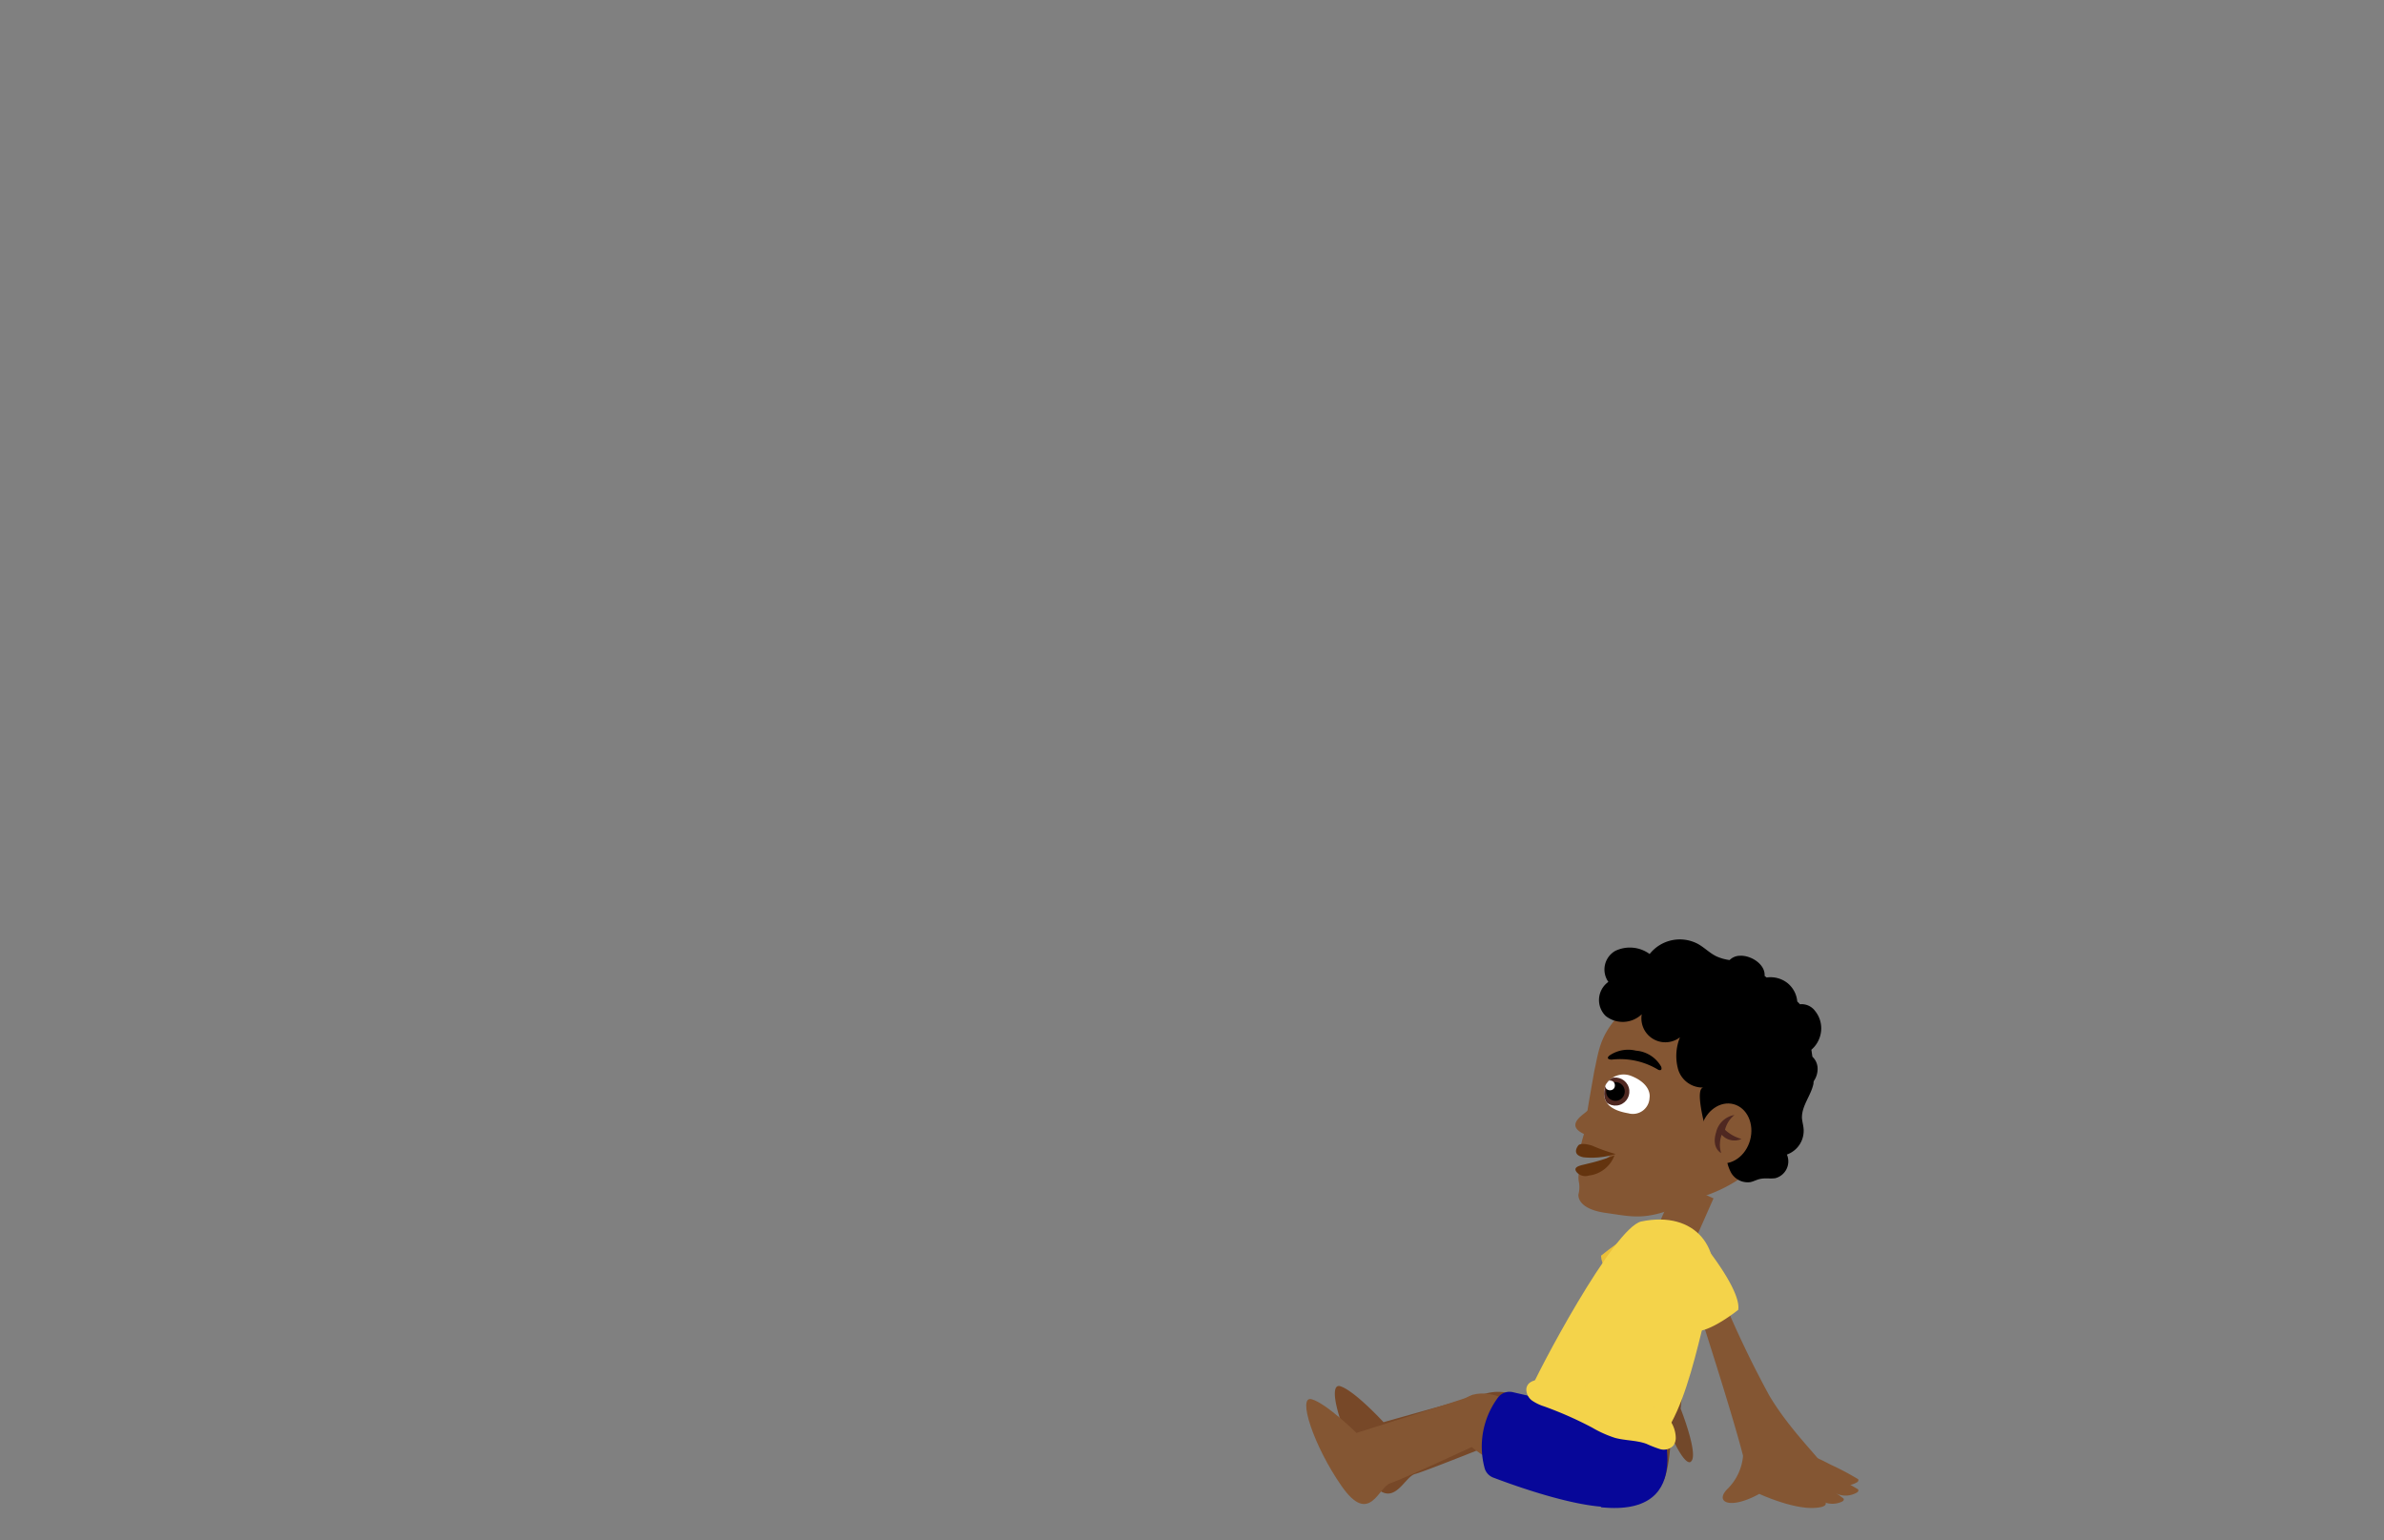 <svg id="Layer_1" data-name="Layer 1" xmlns="http://www.w3.org/2000/svg" xmlns:xlink="http://www.w3.org/1999/xlink" viewBox="0 0 260 168"><rect x="0" y="0" width="260" height="168" fill="#808080" stroke="none"/><defs><style>.cls-1{fill:#fff;}.cls-2{fill:#774828;}.cls-3{fill:#845633;}.cls-4{fill:#72482a;}.cls-5{fill:#eac039;}.cls-6{fill:#f4d34a;}.cls-7{fill:#64340f;}.cls-8{clip-path:url(#clip-path);}.cls-9{fill:#4f2821;}.cls-10{fill:#070799;}</style><clipPath id="clip-path"><path class="cls-1" d="M175.12,118.32a2.25,2.25,0,0,1,2.71-1c1.76.67,2.18,1.74,2.07,2.42a1.82,1.82,0,0,1-2.32,1.68C175.8,121.12,174.45,120.3,175.12,118.32Z"/></clipPath></defs><path class="cls-2" d="M162,152c-.54.13-11.11,3.11-11.11,3.11s-3.09-3.37-4.68-3.91,0,5.15,2.79,9.64,4,.27,5.33-.08S166.56,156,166.56,156l-1.82-4A4.85,4.85,0,0,0,162,152Z"/><ellipse class="cls-2" cx="146.64" cy="152.05" rx="0.16" ry="0.42" transform="translate(-58.5 101.64) rotate(-32.23)"/><path class="cls-3" d="M184.31,139.91s4.45,13.61,5.79,18.87a5.78,5.78,0,0,1-1.64,3.55c-1.54,1.46.12,2.41,3.41.6,0,0,3.56,1.66,6,1.53s1.07-1.21-2-2.73a12.46,12.46,0,0,0,3.26-1.09c.61-.52-3.46-3.87-6.18-8.45a113.91,113.91,0,0,1-6-12.89C186.73,138.63,184.66,136,184.31,139.91Z"/><path class="cls-4" d="M183.79,133.6a96.75,96.75,0,0,1,.05,14.87l-.55,5.16s2,5.05,1.13,5.77c0,0-.45.72-1.87-2.19,0,0-.33-.18-.37.31s-.3,4.41-1.32,4.44c0,0-.93.1-.47-3.62,0,0,0-.32-.25,0,0,0-2.53,4.31-3.6,4.07,0,0-.7-1,1.28-5,0,0-3,2.77-3.61,2.15s2.83-4.36,2.83-4.36,0-.11-.25-.05c0,0-1.84.66-2.08-.16,0,0-.62-.82,3.45-3.18,0,0,3.7-10.27,3-15.5,0,0,0-2.13.89-2.8C182,133.46,183.14,132.52,183.79,133.6Z"/><path class="cls-5" d="M184.12,136.47c1-3.08-2.18-3.52-2.18-3.52-2.13-.27-7.33,4-7.33,4,0,1.67,2.85,4.51,2.85,4.51,2,.12,6.2-4.07,6.2-4.07Z"/><path class="cls-3" d="M164.48,152.75s-3.73-2.11-5.5.66,2.45,5.75,7.67,7.68Z"/><path class="cls-3" d="M160.36,152.28c-.49.25-12.42,4-12.42,4s-3.26-3.21-4.88-3.67.22,5.14,3.27,9.49,4,.06,5.32-.34,12-5.4,12-5.4l-3-4.25"/><ellipse class="cls-3" cx="143.59" cy="153.48" rx="0.16" ry="0.42" transform="translate(-62.11 110.35) rotate(-35.06)"/><rect class="cls-3" x="181.42" y="129.56" width="4.32" height="6.47" transform="translate(69.35 -62.88) rotate(23.84)"/><path class="cls-6" d="M179,133.22c-3,.66-11.38,16.52-12.28,18.8s4.48,5.77,10.41,6.71,7.78-11.69,9.39-17.13S184.91,132,179,133.22Z"/><path class="cls-3" d="M172.75,123.68a17.14,17.14,0,0,0-.51,2.08s2.78.16,3.52.11c0,0-1.95,2-3.55,2a2.62,2.62,0,0,0,0,1.13,3,3,0,0,1-.06,1.24s-.31,1.59,3,2.05,4.59,1,10-1.63c0,0,6.88-1.61,9.09-7.67s.44-9.92-3.23-12.92-5.26-2.25-5.26-2.25-5-1-8.14,1.87-3.18,4.64-3.74,7.15c0,0-.7,3.94-.73,4.24S170.44,122.6,172.75,123.68Z"/><path class="cls-7" d="M172.16,124.89s.29-.31,1.48.06a19,19,0,0,0,2.56.91,8.66,8.66,0,0,1-3.5.36C171.25,125.93,172.16,124.89,172.16,124.89Z"/><path class="cls-7" d="M176.08,126a3.39,3.39,0,0,1-2.79,2.21,1.25,1.25,0,0,1-1.33-.36c-.52-.65.53-.75,1.17-.93A18.77,18.77,0,0,0,176.08,126Z"/><path class="cls-1" d="M175.12,118.32a2.25,2.25,0,0,1,2.71-1c1.76.67,2.18,1.74,2.07,2.42a1.82,1.82,0,0,1-2.32,1.68C175.8,121.12,174.45,120.3,175.12,118.32Z"/><g class="cls-8"><circle class="cls-9" cx="176.18" cy="119.04" r="1.53" transform="translate(-27.84 59.14) rotate(-17.68)"/><circle cx="176.18" cy="119.04" r="1.02"/><circle class="cls-1" cx="175.59" cy="118.38" r="0.53"/></g><path d="M181.17,116.34a3.46,3.46,0,0,0-2.75-1.75,3.61,3.61,0,0,0-2.89.53s-.52.39.22.45a8,8,0,0,1,5.11,1.11S181.34,116.88,181.17,116.34Z"/><path d="M196.71,123.3c0-.48-.18-1-.19-1.43,0-1.31,1-2.41,1.26-3.69,0-.1,0-.2.05-.3a2.33,2.33,0,0,0,.39-1.51,1.8,1.8,0,0,0-.56-1.12l-.11-.76a3.1,3.1,0,0,0,1-1.67,3,3,0,0,0-.59-2.55,1.82,1.82,0,0,0-1.66-.74,2.76,2.76,0,0,0-.29-.3,2.91,2.91,0,0,0-1.05-2,3,3,0,0,0-2.29-.62l-.22-.17c.09-1.3-1.54-2.28-2.71-2.2a1.61,1.61,0,0,0-1.11.47,5.2,5.2,0,0,1-1.4-.39c-.76-.35-1.36-1-2.09-1.39a4.2,4.2,0,0,0-5.23,1.12,3.66,3.66,0,0,0-3.75-.34,2.34,2.34,0,0,0-.75,3.38,2.43,2.43,0,0,0-.29,3.72,3,3,0,0,0,3.93-.19,2.61,2.61,0,0,0,4.17,2.51,5.4,5.4,0,0,0-.19,3.54,2.78,2.78,0,0,0,2.74,1.94c-.95.11.14,4.11.28,4.68.32,1.37.75,2,2.22,2.3a4.44,4.44,0,0,0,.54,2.34,2.1,2.1,0,0,0,2.08,1c.38-.08.71-.28,1.08-.35.54-.12,1.1,0,1.64-.08a1.89,1.89,0,0,0,1.27-2.58A2.75,2.75,0,0,0,196.71,123.3Z"/><ellipse class="cls-3" cx="188.23" cy="123.63" rx="3.3" ry="2.75" transform="translate(19.82 273.14) rotate(-74.9)"/><path class="cls-9" d="M189.16,121.61a2.47,2.47,0,0,0-2,1.88c-.54,1.75.55,2.27.55,2.27a3.12,3.12,0,0,1,.06-2,1.85,1.85,0,0,0,2.16.46,4.36,4.36,0,0,1-1.8-1A3,3,0,0,1,189.16,121.61Z"/><path class="cls-10" d="M175.52,154.27,165,151.84a1.58,1.58,0,0,0-1.65.61,9,9,0,0,0-1.42,7.73,1.55,1.55,0,0,0,1,1c2.33.89,9.66,3.51,13.36,3.15s1.36-6.87.44-9.15A1.59,1.59,0,0,0,175.52,154.27Z"/><path class="cls-10" d="M180.87,154.39s4.62,11.13-6.26,10L173,158.1l2.57-3.83Z"/><path class="cls-6" d="M185.36,135.68a2.57,2.57,0,0,0-3.75,1.76c-.51,2.08,3.16,7.74,3.16,7.74,1.65.22,4.8-2.32,4.8-2.32.34-2-3.35-6.62-3.35-6.62Z"/><path class="cls-6" d="M166.46,151.53a1.52,1.52,0,0,0,.65,1.24,5,5,0,0,0,1.3.62,40.7,40.7,0,0,1,5.23,2.31,12.34,12.34,0,0,0,2.49,1.12c1.13.31,2.34.25,3.43.65a13.5,13.5,0,0,0,1.49.58,1.44,1.44,0,0,0,1.45-.39,1.46,1.46,0,0,0,.26-.84,3.38,3.38,0,0,0-1.1-2.43,7.6,7.6,0,0,0-2.32-1.44,29.63,29.63,0,0,0-7.29-1.94C171,150.85,166.61,149.56,166.46,151.53Z"/><path class="cls-3" d="M197.16,163.12q.78.34,1.59.63a2.45,2.45,0,0,0,2.19,0c.09-.06.18-.16.14-.26a.25.25,0,0,0-.11-.12,26.34,26.34,0,0,0-2.59-1.71c-.63-.37-2.08-1.48-2.85-1.29a.89.89,0,0,0-.46,1.26C195.36,162.45,196.45,162.81,197.16,163.12Z"/><path class="cls-3" d="M198.72,162.47c.54.18,1.09.33,1.65.47a2.43,2.43,0,0,0,2.18-.18.26.26,0,0,0,.12-.28.4.4,0,0,0-.12-.1,28.93,28.93,0,0,0-2.75-1.46c-.66-.3-2.22-1.26-3-1a.89.89,0,0,0-.34,1.3C196.87,162,198,162.23,198.72,162.47Z"/><path class="cls-3" d="M198.72,161.36c.54.18,1.09.33,1.65.47a2.43,2.43,0,0,0,2.18-.18.26.26,0,0,0,.12-.28.23.23,0,0,0-.12-.1,28.93,28.93,0,0,0-2.75-1.46c-.66-.3-2.22-1.27-3-1a.89.89,0,0,0-.34,1.3C196.87,160.87,198,161.12,198.72,161.36Z"/></svg>